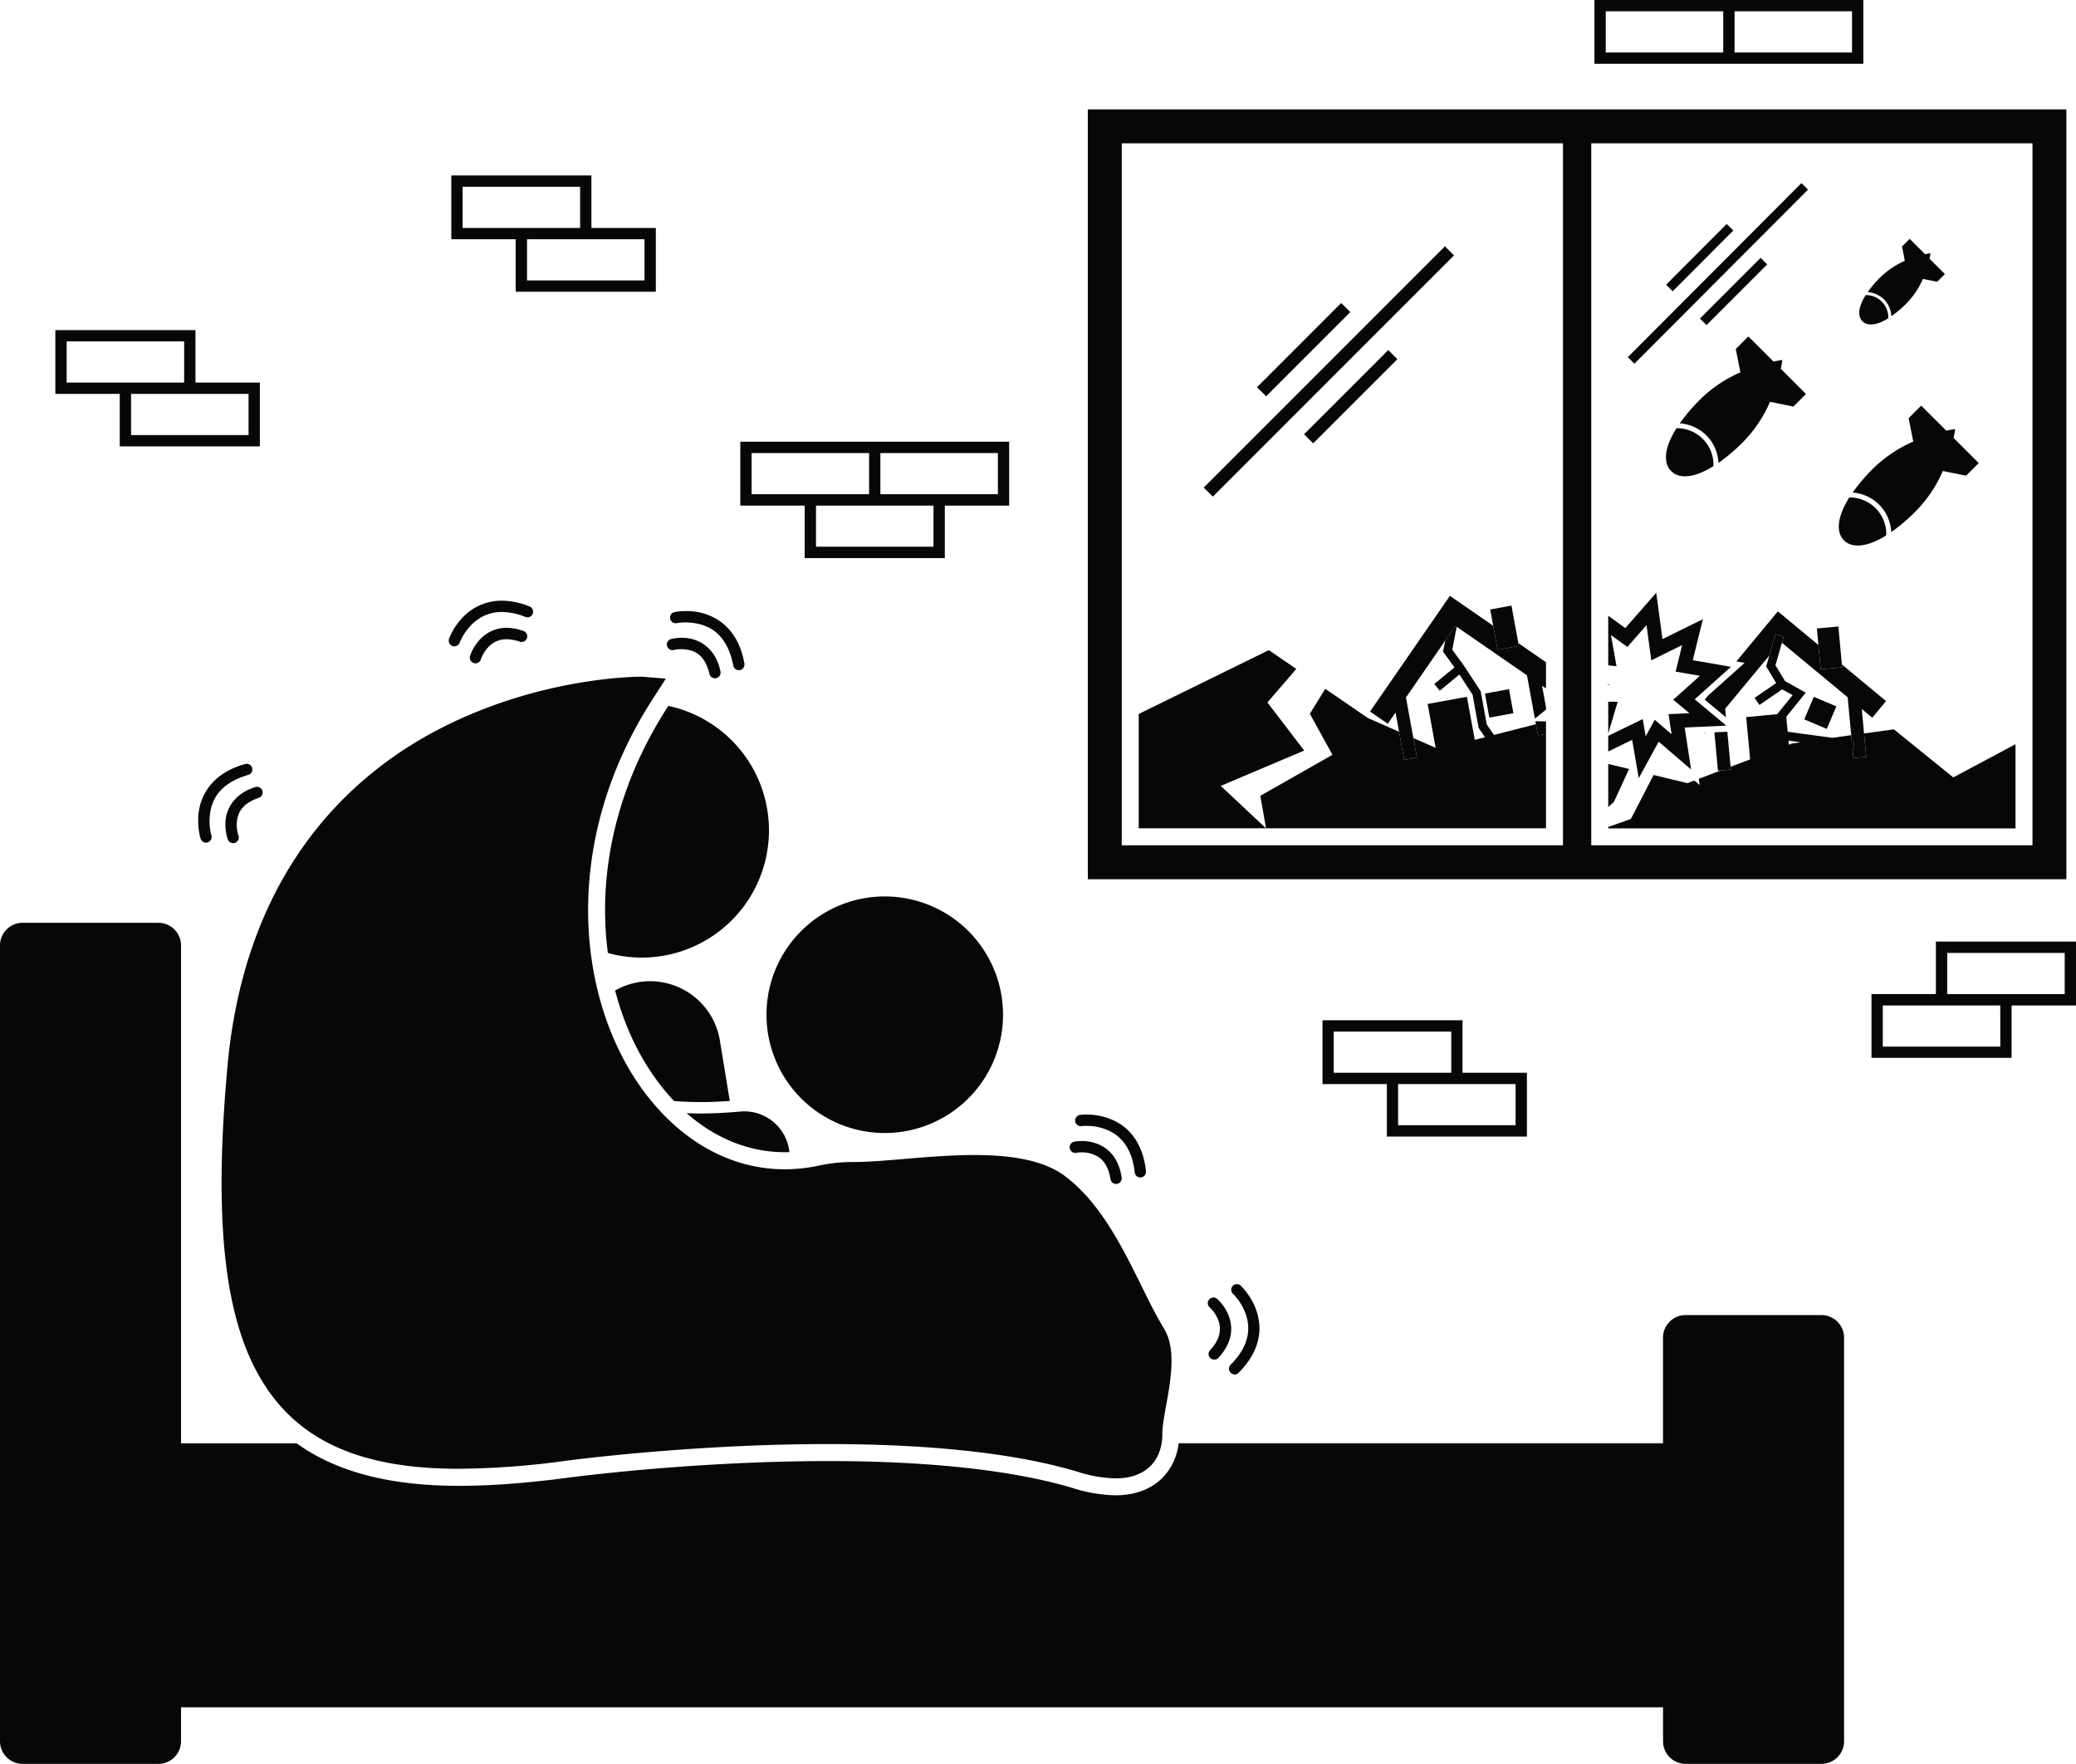<svg xmlns="http://www.w3.org/2000/svg" width="1080" height="917.5" viewBox="0 0 1080 917.5"><g id="Слой_2" data-name="Слой 2"><g id="war06_53180279"><g id="war06_53180279-2" data-name="war06_53180279"><path d="M947.54 684.05H876.92a11.77 11.77.0 0 0-11.77 11.77v54.92h-252a30.45 30.45.0 0 1-8.57 18.15c-5.92 5.82-14.26 8.9-24.12 8.9h-.17a77 77 0 0 1-21.93-3.68C527.68 764.85 483.7 760 431.19 760h-.35c-37.29.0-72.39 2.39-95.29 4.39-25 2.2-40.92 4.36-41.07 4.39-21.2 2.75-39.3 4.09-55.46 4.09h-.42c-35.93.0-63.7-7.28-84.27-22.1H94.17v-259A11.77 11.77.0 0 0 82.4 480H11.77A11.77 11.77.0 0 0 0 491.78v414A11.77 11.77.0 0 0 11.77 917.5H82.4a11.77 11.77.0 0 0 11.77-11.77V888.07h771v17.66a11.77 11.77.0 0 0 11.77 11.77h70.62a11.77 11.77.0 0 0 11.78-11.77V695.82A11.77 11.77.0 0 0 947.54 684.05z" fill="#070707"/><path d="M314.78 473.36a169.17 169.17.0 0 0 1.46 22.32q1.59.46 3.21.84a66.19 66.19.0 0 0 30-128.93c-.59-.14-1.19-.25-1.78-.37l-.6.93C326 400.87 314.78 437.24 314.78 473.36z" fill="#070707"/><path d="M350.69 572.72c4.46.34 9 .55 13.84.55s9.94-.24 15.14-.6l-5.17-31.45a36.77 36.77.0 0 0-54.49-26c4.73 18.25 12.57 34.88 23.2 48.74A108.84 108.84.0 0 0 350.69 572.72z" fill="#070707"/><path d="M408.2 599.33c.81.0 1.64.0 2.46-.06a23.55 23.55.0 0 0-25.54-21.08c-7.31.66-14.18 1-20.59 1-2.52.0-4.95-.07-7.34-.16C372.24 592.22 389.84 599.33 408.2 599.33z" fill="#070707"/><path d="M293.25 760c.09.0 16.19-2.22 41.53-4.43s59.78-4.43 96.05-4.42c45.32.0 93.61 3.51 130.08 14.49A68.76 68.76.0 0 0 580.32 769h.17c7 0 13.4-1.9 17.93-6.35s6.3-10.7 6.27-16.76c-.12-12.16 10.07-39.48 1-54.55-13.75-22.47-25.79-60-51.49-79.45s-81-7.38-110.55-7.45a82.72 82.72.0 0 0-17.51 1.83 84.4 84.4.0 0 1-17.91 1.95c-28.05.0-53.3-14.49-72-38.81s-30.28-58.32-30.27-96c0-35.1 10-73.33 33.74-110L346.39 353 334.06 352a4.1 4.1.0 0 0-.62.0c-2.47.0-51 .22-102.07 25.78-51 25.4-104.38 77.55-113.15 178.09-1.94 21.73-2.93 41.42-2.94 59.25.0 53.44 8.82 90.63 29.61 115.08S197.65 764.07 239 764a427.51 427.51.0 0 0 54.25-4z" fill="#070707"/><path d="M398.75 527.82a61.53 61.53.0 1 0 61.52-61.53A61.52 61.52.0 0 0 398.75 527.82z" fill="#070707"/><path d="M263.59 326.57A18.81 18.81.0 0 0 248.52 334a23.44 23.44.0 0 0-4 7.25 3 3 0 0 0 2 3.67 3 3 0 0 0 .84.12 2.94 2.94.0 0 0 2.82-2.1h0a13.16 13.16.0 0 1 .63-1.56c1.53-3.16 5.13-8.89 12.76-8.87a21.21 21.21.0 0 1 6.92 1.3 2.94 2.94.0 0 0 1.93-5.55A26.71 26.71.0 0 0 263.59 326.57z" fill="#070707"/><path d="M277.14 319.27a3 3 0 0 0-1.65-3.82 39.68 39.68.0 0 0-14.46-3 27.83 27.83.0 0 0-21.43 9.94 34.09 34.09.0 0 0-6 9.87 3 3 0 0 0 1.78 3.77 2.83 2.83.0 0 0 1 .17 2.94 2.94.0 0 0 2.77-1.95h0a19.18 19.18.0 0 1 1.12-2.41c2.51-4.66 8.73-13.54 20.81-13.5a33.7 33.7.0 0 1 12.3 2.58A2.93 2.93.0 0 0 277.14 319.27z" fill="#070707"/><path d="M354.52 337.66c5 .23 11.79 1.27 14.56 12.88a2.93 2.93.0 0 0 2.86 2.3 2.79 2.79.0 0 0 .64-.07 3 3 0 0 0 2.24-3.51c-3-14.47-14.09-17.73-20.3-17.49a22.46 22.46.0 0 0-5.42.62 2.94 2.94.0 1 0 1.53 5.68h0s.3-.08 1-.19A19.06 19.06.0 0 1 354.52 337.66z" fill="#070707"/><path d="M384.37 348.6a3 3 0 0 0 .52.0 3 3 0 0 0 2.37-3.43c-4.11-23.44-21.71-27.56-30.49-27.31a29.06 29.06.0 0 0-5.87.52 2.94 2.94.0 1 0 1.23 5.75s.37-.08 1.18-.18a27 27 0 0 1 3.46-.2c7.67.25 20.82 2.18 24.7 22.48A2.94 2.94.0 0 0 384.37 348.6z" fill="#070707"/><path d="M629.69 706.45a2.88 2.88.0 0 0 2 .78 2.93 2.93.0 0 0 2.17-.94c4.8-5.17 6.68-10.45 6.66-15.08-.13-9.65-7.23-15.42-7.42-15.67a2.95 2.95.0 0 0-3.81 4.5h0a10.6 10.6.0 0 1 .76.75c1.57 1.63 4.63 5.65 4.58 10.43.0 3.08-1.11 6.73-5.1 11.09A2.92 2.92.0 0 0 629.69 706.45z" fill="#070707"/><path d="M642.23 715a2.93 2.93.0 0 0 2.08-.86c8-8 10.93-16.14 10.9-23.19-.09-13.19-9.35-21.71-9.54-22a2.94 2.94.0 1 0-4 4.27s.4.38 1.13 1.23c2.21 2.56 6.6 8.82 6.57 16.45.0 5.46-2.06 11.85-9.19 19a2.95 2.95.0 0 0 2.09 5z" fill="#070707"/><path d="M134.62 415a2.94 2.94.0 1 0-1.83-5.59c-12.39 3.9-15.71 13.27-15.53 19.56a23.57 23.57.0 0 0 1.27 7.7 2.94 2.94.0 0 0 5.51-2.08 12.51 12.51.0 0 1-.42-1.52 18.37 18.37.0 0 1-.47-4.1C123.34 424.19 124.58 418.46 134.62 415z" fill="#070707"/><path d="M129.08 403.09a2.94 2.94.0 1 0-1.62-5.65c-20.09 5.57-24.56 20.24-24.35 29.5a33.5 33.5.0 0 0 1.25 9.31 3 3 0 0 0 2.81 2.06 3.06 3.06.0 0 0 .89-.14 3 3 0 0 0 1.92-3.7h0a15.71 15.71.0 0 1-.48-2 30.55 30.55.0 0 1-.51-5.5C109.2 419.08 111.56 408.28 129.08 403.09z" fill="#070707"/><path d="M574.42 596.77a21.6 21.6.0 0 0-11.71-3.24 21.17 21.17.0 0 0-3.71.3 2.95 2.95.0 1 0 1.14 5.78h0l.61-.09a18.47 18.47.0 0 1 2-.1 15.77 15.77.0 0 1 8.51 2.29c2.81 1.87 5.41 5 6.45 11.63a2.93 2.93.0 0 0 2.9 2.5h.44a3 3 0 0 0 2.48-3.35C582.34 604.54 578.67 599.49 574.42 596.77z" fill="#070707"/><path d="M593.26 612.48h.32a3 3 0 0 0 2.6-3.25c-1.38-12.9-7.18-20.66-13.7-24.74a32.67 32.67.0 0 0-17.32-4.73 25.05 25.05.0 0 0-3.38.19 2.94 2.94.0 0 0 .83 5.82 19.64 19.64.0 0 1 2.55-.13 26.93 26.93.0 0 1 14.18 3.82c5 3.25 9.67 8.92 11 20.41A2.94 2.94.0 0 0 593.26 612.48z" fill="#070707"/><path d="M525 260V229.78H385.13V263h33.5v27.3h72.89V263H525zm-134-2.94V235.66h61.13v21.42H391zm94.63 27.3H424.51V263h61.13zm33.5-27.3H458V235.66h61.12z" fill="#070707"/><path d="M1080 523V489.77h-72.89v27.3H973.6v33.18h72.89V523zm-67-27.31h61.12v21.41H1013zm27.62 48.72H979.49V523h61.12z" fill="#070707"/><path d="M62.3 232.19h72.89V199h-33.5V171.7H28.79v33.19H62.3zm67-5.89H68.18V204.89h61.13zM34.68 199V177.58H95.8V199H34.68z" fill="#070707"/><path d="M341.18 148.81V118.57h-33.5V91.27h-72.9v33.18h33.5v27.3h72.9zM240.67 118.57V97.15h61.12v21.42H240.67zm94.62 27.3H274.17V124.45h61.12z" fill="#070707"/><path d="M794.35 591.2V558h-33.5v-27.3H688V563.9h33.49v27.3zm-5.89-5.89H727.34V563.9h61.12zM693.84 558V536.59H755V558H693.84z" fill="#070707"/><path d="M829.48.0V33.19H969.37V0H829.48zm5.88 5.89h61.12V27.3H835.35zm128.13.0V27.3H902.37V5.89z" fill="#070707"/><path d="M799.04 376.7 777.2 382.29 773.47 376.87 770.31 359.59 761.58 346.25 755.52 337.94 757.82 326.04 757.13 325.57 751.85 333.22 750.73 339 756.67 347.14 746.15 355.81 749.01 359.28 759.23 350.86 766.05 361.29 769.23 378.63 772.56 383.48 767.23 384.84 763.13 362.44 742.7 366.18 746.87 389.01 735.28 383.91 737.14 394.03 730.5 395.24 727.83 380.63 711.58 373.48 689.45 358.3 681.42 371.27 693.19 392.61 655.67 413.94 658.62 430.86H804.28V381.74L800.1 382.5 799.04 376.7z" fill="#070707"/><path d="M592.4 371.37V430.86H658.61L635.07 408.79 678.48 390.4 659.35 365.39 674.36 347.95 660.09 338.17 592.4 371.37z" fill="#070707"/><path d="M985.25 379.37l-15.51 2.15 1.14 12.17-6.71.62-.42-4.5h.29l.61-4.45-1.33-.18-.26-2.77-9.88 1.37L930 380.63l-.73-7.79 10.14-12.54-10.76-6-5-8.26L927 334.35l.94-3.24-4.32-1.24L920.45 341l-1.63 5.66 5.2 8.64L912.78 363l2.54 3.7 11.83-8.12 5.42 3-8 9.9L908.42 373l2.05 22-10.16 3.84.13 1.44-5.24.49-11.47 4.34.5 3.22L881.47 406l-3.62 1.37-17.59-4.25L848.42 426l-11.77 4.17v.73h211.88V387.11l-32.38 17.27zm-54.63 8-.19-2.13 6.34.88-4.48.62z" fill="#070707"/><path d="M847.5 4e2 836.65 397.38V419.81L839.6 417.13 847.5 4e2z" fill="#070707"/><path d="M790.16 335.99 779.11 338.01 776.82 325.51 754.28 309.94 712.74 370.11 721.98 376.49 726 370.65 727.83 380.63 730.5 395.24 737.14 394.03 735.28 383.91 731.42 362.81 751.85 333.22 757.13 325.57 757.82 326.04 794.38 351.28 798.5 373.79l5.25-4.25L804.28 369.12V367.93L802.22 356.7 804.28 358.12V344.47L789.89 334.53 790.16 335.99z" fill="#070707"/><path d="M800.1 382.5 804.28 381.74V375.23L798.75 375.18 799.04 376.7 800.1 382.5z" fill="#070707"/><path d="M790.16 335.99 789.89 334.53 786.31 315.01 775.26 317.03 776.82 325.51 779.11 338.01 790.16 335.99z" fill="#070707"/><path d="M773.56 359.47h12.73v12.73H773.56z" transform="translate(-53.16 146.55) rotate(-10.38)" fill="#070707"/><path d="M920.45 340.98 923.63 329.87 927.95 331.11 927.01 334.35 961.22 362.71 963.06 382.45 963.32 385.22 964.65 385.4 964.04 389.85 963.75 389.81 964.17 394.31 970.88 393.69 969.74 381.52 968.55 368.8 974.01 373.32 981.18 364.68 958.21 345.63 958.35 347.11 947.17 348.15 945.99 335.5 924.9 318.01 903.3 344.07 907.61 344.8 902.66 349.23 888.51 361.91 886.84 363.92 897.91 373.14 897.49 368.66 920.45 340.98z" fill="#070707"/><path d="M887.14 381.15 886.55 381.18 886.89 381.46 887.14 381.15z" fill="#070707"/><path d="M886.89 381.46v0H886.88 886.89z" fill="#070707"/><path d="M895.2 400.75 900.44 400.26 900.31 398.82 898.61 380.61 898.19 380.63 891.87 380.93 893.73 400.89 895.2 400.75z" fill="#070707"/><path d="M958.35 347.11 958.21 345.63 956.37 325.87 945.19 326.91 945.99 335.5 947.17 348.15 958.35 347.11z" fill="#070707"/><path d="M940.58 364.42h12.73v12.72H940.58z" transform="translate(235.8 1097.73) rotate(-67.01)" fill="#070707"/><path d="M838.79 374.4 841.57 365.04 836.65 364.99V381.55L838.79 374.4z" fill="#070707"/><path d="M836.65 356.48 837.12 356.1 836.65 355.6V356.48z" fill="#070707"/><path d="M881.64 363.76 900.52 346.84 880.63 343.43 885.9 322.06 864.88 332.44 861.62 308.34 845.53 326.71 836.65 320.29V346.08L840.97 346.55 839.23 336.86 838.06 330.33 841.31 332.69 846.61 336.52 850.95 331.57 856.57 325.15 857.69 333.45 859.05 343.48 868.05 339.04 875.1 335.55 873.6 341.67 871.71 349.35 879.4 350.67 884.37 351.52 876.84 358.26 870.47 363.97 877.02 369.43 878.87 370.98 876.11 371.11 868.03 371.48 869.26 379.58 869.62 381.93 867.6 380.19 860.85 374.41 856.56 382.26 856.15 383.02 854.6 374.03 845.97 378.23 836.65 382.76V390.89L849.1 384.84 852.53 404.76 862.9 385.8 879.75 400.25 876.43 378.44 898.04 377.43 881.64 363.76z" fill="#070707"/><path d="M983.88 276.79a94 94 0 0 0 12.9-11A68.66 68.66.0 0 0 1010.71 245l12.15 2.42 6.54-6.54-13.08-13.07c.62-2.87.84-4.62.84-4.62s-1.76.21-4.63.83L999.46 211l-6.54 6.54 2.42 12.15a68.84 68.84.0 0 0-20.78 13.93 95.87 95.87.0 0 0-10.78 12.61 21.56 21.56.0 0 1 20.1 20.58z" fill="#070707"/><path d="M959.3 281.08c4.16 4.16 11.93 3.64 21.92-2.54.0-.3.08-.6.08-.91a19 19 0 0 0-18.86-18.86c-.14.0-.26.0-.39.0C955.66 269 955.09 276.86 959.3 281.08z" fill="#070707"/><path d="M872.53 222.78c-.13.0-.25.0-.38.0-6.4 10.16-7 18.06-2.75 22.27s11.93 3.64 21.91-2.53c0-.31.09-.61.09-.91a19 19 0 0 0-18.87-18.87z" fill="#070707"/><path d="M927.25 187.24s-1.76.22-4.62.83L909.55 175 903 181.53l2.42 12.15a69.28 69.28.0 0 0-20.78 13.93 95.76 95.76.0 0 0-10.77 12.62A21.54 21.54.0 0 1 894 240.8a95.81 95.81.0 0 0 12.9-11 69.09 69.09.0 0 0 13.93-20.78L933 211.48l6.53-6.54-13.07-13.08C927 189 927.25 187.24 927.25 187.24z" fill="#070707"/><path d="M968.9 167.13c2.55 2.55 7.3 2.23 13.41-1.55.0-.19.05-.37.05-.56a11.63 11.63.0 0 0-11.54-11.54h-.24C966.67 159.72 966.32 164.55 968.9 167.13z" fill="#070707"/><path d="M983.92 164.52a57.35 57.35.0 0 0 7.91-6.73 42.17 42.17.0 0 0 8.53-12.71l7.44 1.48 4-4-8-8c.38-1.75.51-2.82.51-2.82s-1.07.13-2.83.5l-8-8-4 4 1.48 7.44a42.32 42.32.0 0 0-12.71 8.52 57 57 0 0 0-6.62 7.76 13.08 13.08.0 0 1 12.3 12.57z" fill="#070707"/><path d="M647.23 178.53h61.95v6.7H647.23z" transform="translate(70.03 532.84) rotate(-45)" fill="#070707"/><path d="M671.7 203h61.95v6.7H671.7z" transform="translate(59.84 557.2) rotate(-44.99)" fill="#070707"/><path d="M602.6 189.89h177.45v6.69H602.6z" transform="translate(65.84 545.43) rotate(-45)" fill="#070707"/><path d="M565.92 457.35H1075V56.9H565.92zm491.44-382.8V439.69H827.82V74.55zm-244.25.0V439.69H583.57V74.55z" fill="#070707"/><path d="M861.9 131.57h44.65v4.83H861.9z" transform="translate(164.81 665.26) rotate(-45.06)" fill="#070707"/><path d="M919.36 137.54 915.94 134.13 884.37 165.7 887.78 169.12 919.36 137.54z" fill="#070707"/><path d="M829.72 139.75h127.91v4.83H829.72z" transform="translate(161.91 674.51) rotate(-45.07)" fill="#070707"/></g></g></g></svg>